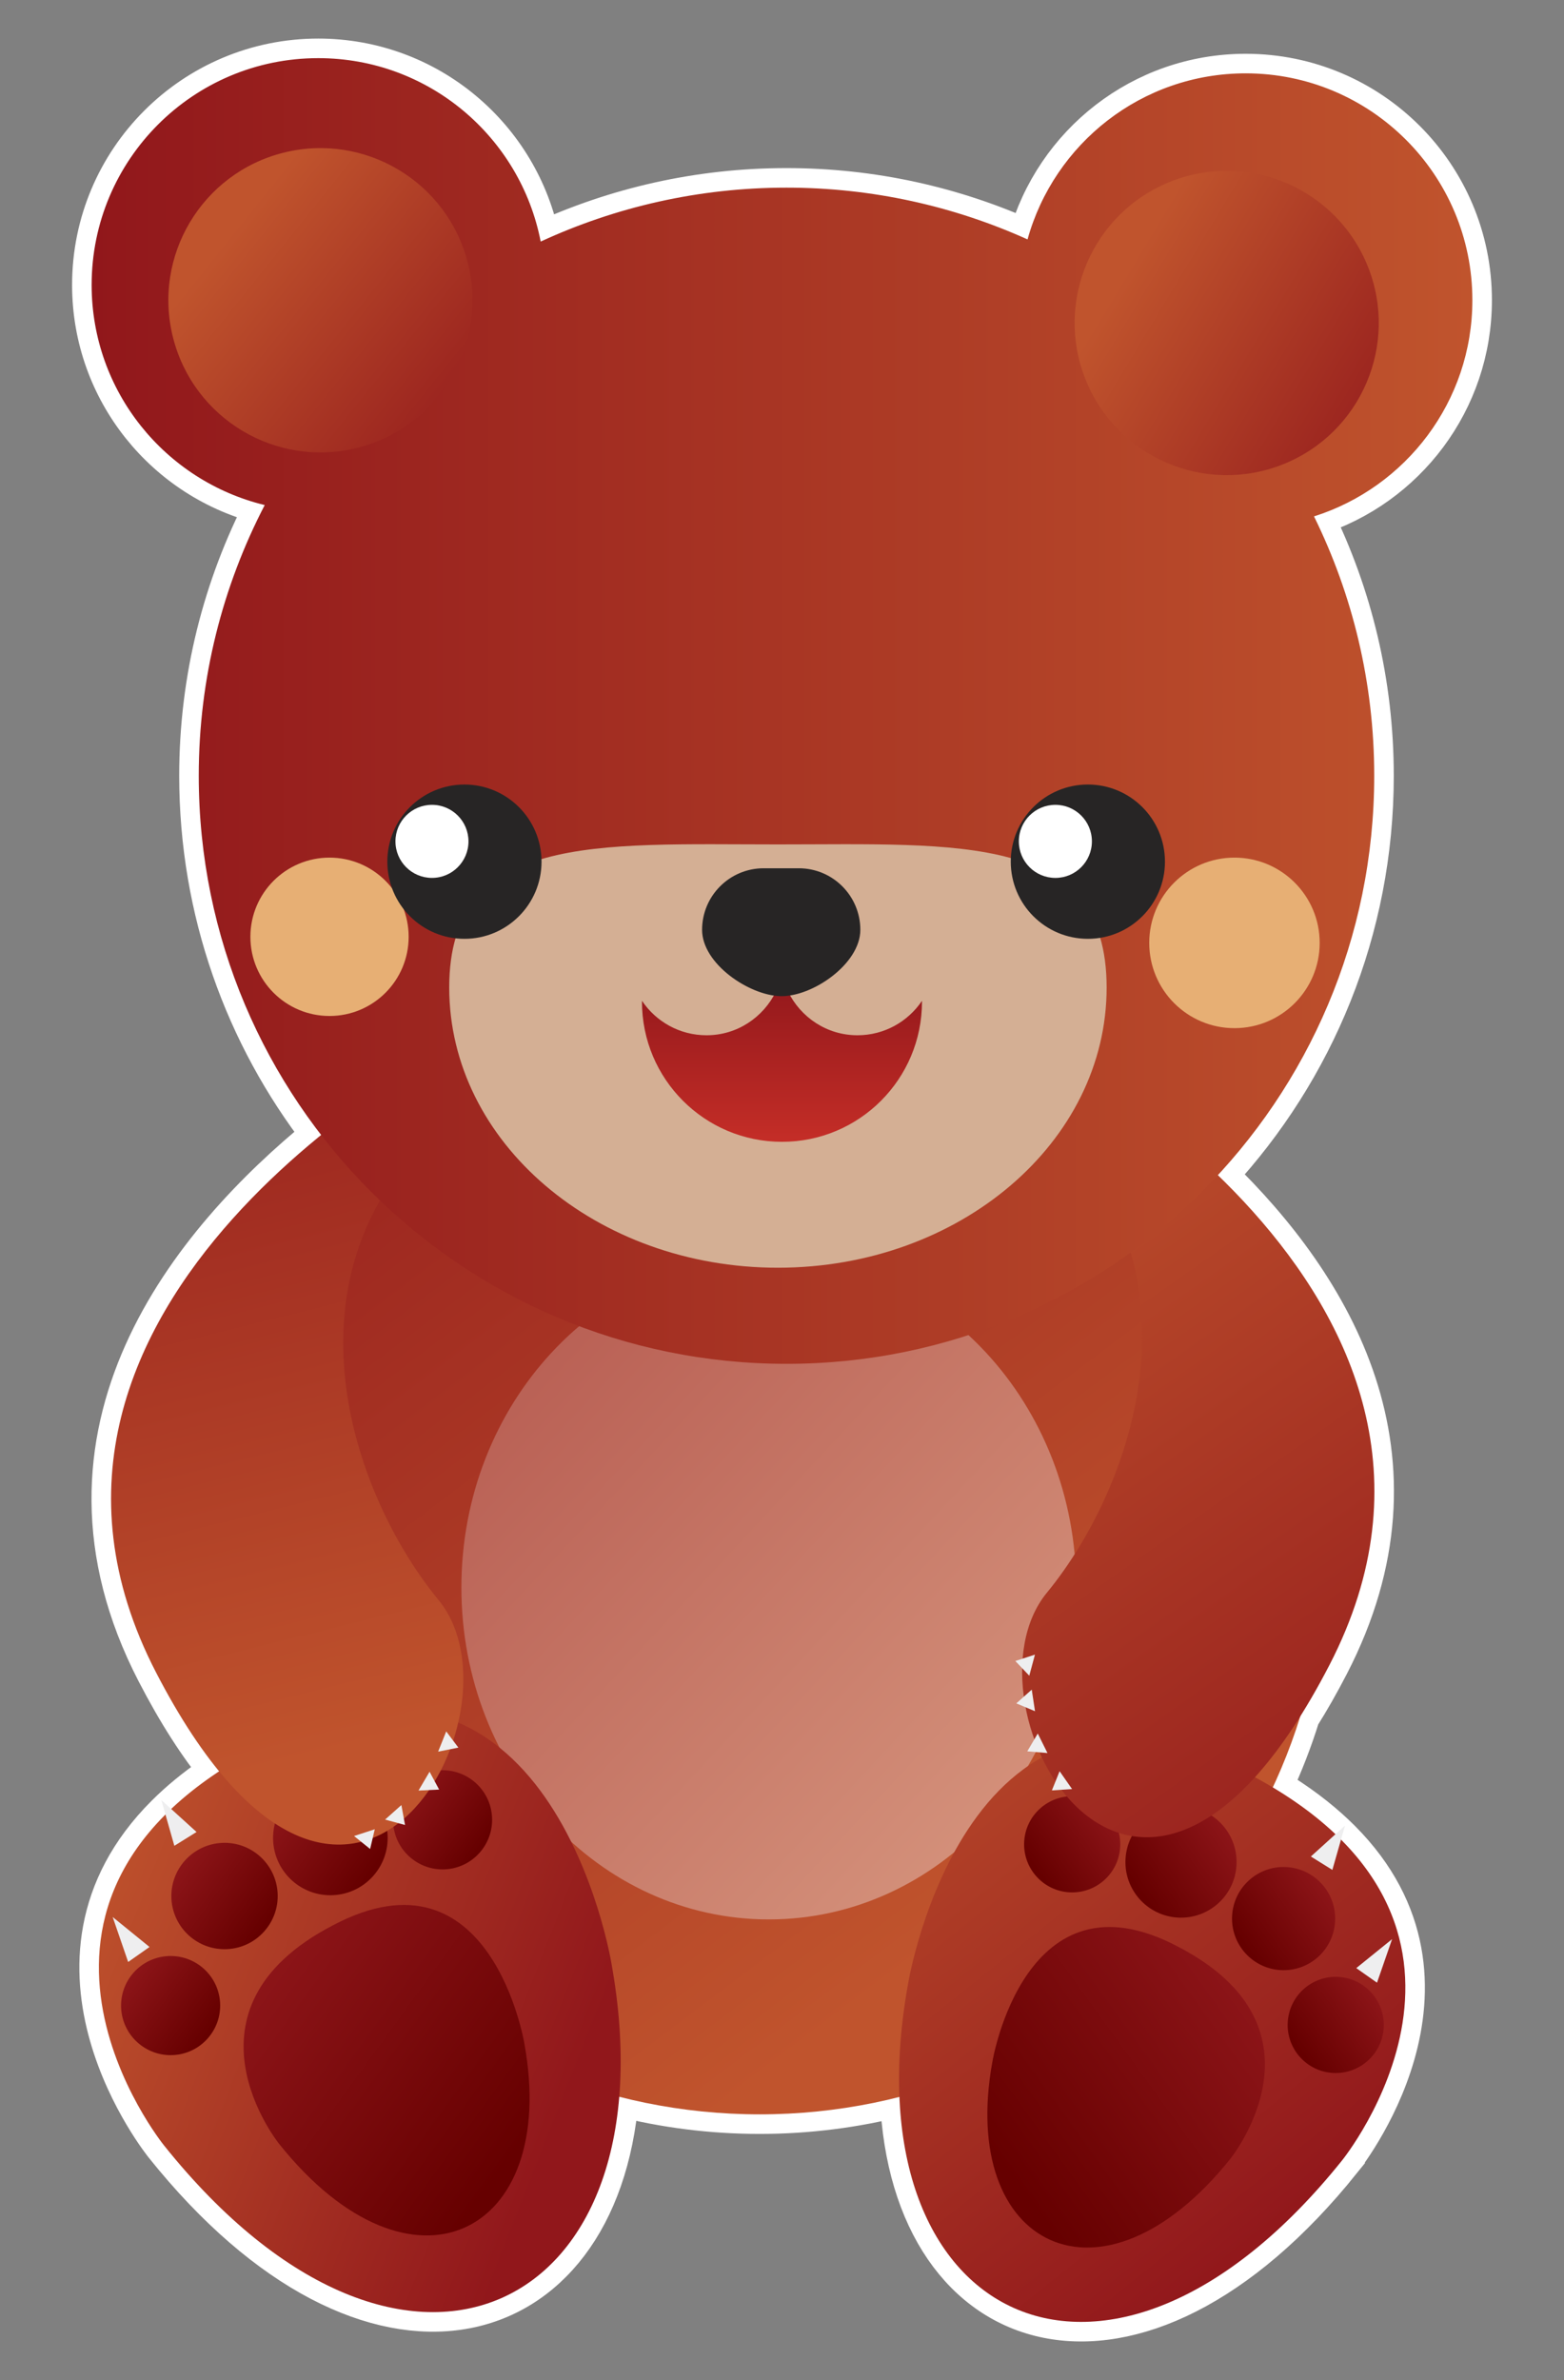 <?xml version="1.0" encoding="utf-8"?>
<!-- Generator: Adobe Illustrator 17.0.0, SVG Export Plug-In . SVG Version: 6.00 Build 0)  -->
<!DOCTYPE svg PUBLIC "-//W3C//DTD SVG 1.1 Basic//EN" "http://www.w3.org/Graphics/SVG/1.1/DTD/svg11-basic.dtd">
<svg version="1.1" baseProfile="basic" id="Слой_1"
	 xmlns="http://www.w3.org/2000/svg" xmlns:xlink="http://www.w3.org/1999/xlink" x="0px" y="0px" width="240px" height="365px"
	 viewBox="0 0 240 365" xml:space="preserve">
<rect x="0" y="0" width="240" height="365" fill="#808080" stroke="none"/>
<polygon fill="#A8A8A8" stroke="#272525" stroke-width="3" stroke-miterlimit="10" points="120.001,182.5 120.001,182.5 
	119.999,182.5 "/>
<path fill="#272525" stroke="#FFFFFF" stroke-width="6" stroke-miterlimit="10" d="M205.78,282.121l-0.851-0.828
	c-2.61-2.476-5.782-4.886-9.619-7.184c1.644-3.519,3.064-7.163,4.231-10.919c1.479-2.352,2.967-4.949,4.459-7.833
	c16.533-31.942,0.388-58.181-17.118-75.141c14.89-16.084,23.995-37.602,23.995-61.25c0-14.28-3.331-27.774-9.24-39.774
	c14.081-4.448,24.301-17.61,24.301-33.164c0-19.21-15.576-34.78-34.783-34.78c-15.976,0-29.4,10.787-33.478,25.467
	c-11.289-5.086-23.801-7.938-36.988-7.938c-13.474,0-26.24,2.974-37.721,8.269C79.862,21.021,65.77,8.916,48.836,8.916
	c-19.204,0-34.774,15.571-34.774,34.779c0,16.374,11.326,30.067,26.561,33.762C34.168,89.885,30.5,103.993,30.5,118.966
	c0,20.747,7.01,39.854,18.784,55.092c-19.854,16.149-44.466,45.471-25.339,82.426c3.267,6.312,6.513,11.302,9.683,15.17
	c-2.83,1.867-5.272,3.797-7.357,5.769l-0.88,0.854c-22.848,22.822-0.221,50.743-0.221,50.743
	c31.769,39.707,66.787,30.008,69.858-7.461c6.889,1.758,14.107,2.695,21.544,2.695c7.404,0,14.59-0.929,21.452-2.672
	c1.583,38.333,36.347,49.075,67.894,9.768C205.917,331.349,227.913,304.296,205.78,282.121z"/>
<g>
	
		<linearGradient id="SVGID_1_" gradientUnits="userSpaceOnUse" x1="596.408" y1="359.24" x2="718.037" y2="519.958" gradientTransform="matrix(1 0 0 1 -561.92 -230.32)">
		<stop  offset="0" style="stop-color:#91171B"/>
		<stop  offset="1" style="stop-color:#C0542D"/>
	</linearGradient>
	<path fill="url(#SVGID_1_)" d="M203.439,237.385c0,47.973-38.888,86.868-86.868,86.868c-47.976,0-86.868-38.895-86.868-86.868
		c0-47.98,38.891-86.871,86.868-86.871C164.551,150.514,203.439,189.405,203.439,237.385z"/>
	
		<linearGradient id="SVGID_2_" gradientUnits="userSpaceOnUse" x1="529.239" y1="333.467" x2="773.96" y2="561.375" gradientTransform="matrix(1 0 0 1 -561.92 -230.32)">
		<stop  offset="0" style="stop-color:#91171B"/>
		<stop  offset="1" style="stop-color:#E8B597"/>
	</linearGradient>
	<path fill="url(#SVGID_2_)" d="M165.143,243.453c0,28.114-21.118,50.905-47.17,50.905c-26.049,0-47.17-22.79-47.17-50.905
		c0-28.118,21.121-50.908,47.17-50.908C144.025,192.545,165.143,215.335,165.143,243.453z"/>
	<g>
		<g>
			
				<linearGradient id="SVGID_3_" gradientUnits="userSpaceOnUse" x1="364.248" y1="756.784" x2="303.801" y2="699.025" gradientTransform="matrix(0.926 -0.378 0.378 0.926 -534.887 -244.848)">
				<stop  offset="0" style="stop-color:#91171B"/>
				<stop  offset="1" style="stop-color:#C0542D"/>
			</linearGradient>
			<path fill="url(#SVGID_3_)" d="M93.814,301.027c9.69,53.502-31.677,74.197-68.645,27.992c0,0-30.5-37.629,15.06-61.226l0,0
				C84.553,244.368,93.814,301.027,93.814,301.027z"/>
			
				<linearGradient id="SVGID_4_" gradientUnits="userSpaceOnUse" x1="566.11" y1="557.734" x2="606.976" y2="590.997" gradientTransform="matrix(0.999 -0.055 0.055 0.999 -559.698 -227.276)">
				<stop  offset="0" style="stop-color:#91171B"/>
				<stop  offset="1" style="stop-color:#660000"/>
			</linearGradient>
			<path fill="url(#SVGID_4_)" d="M80.479,313.469c5.318,29.327-17.357,40.669-37.622,15.344c0,0-16.713-20.625,8.256-33.564l0,0
				C75.406,282.414,80.479,313.469,80.479,313.469z"/>
			
				<linearGradient id="SVGID_5_" gradientUnits="userSpaceOnUse" x1="591.142" y1="534.177" x2="603.84" y2="544.512" gradientTransform="matrix(0.999 -0.055 0.055 0.999 -559.698 -227.276)">
				<stop  offset="0" style="stop-color:#91171B"/>
				<stop  offset="1" style="stop-color:#660000"/>
			</linearGradient>
			<path fill="url(#SVGID_5_)" d="M75.505,278.663c0.231,4.194-2.978,7.776-7.172,8.014c-4.19,0.231-7.78-2.981-8.008-7.172
				c-0.235-4.197,2.974-7.783,7.172-8.014C71.685,271.26,75.277,274.469,75.505,278.663z"/>
			
				<linearGradient id="SVGID_6_" gradientUnits="userSpaceOnUse" x1="547.9" y1="560.311" x2="560.6" y2="570.648" gradientTransform="matrix(0.999 -0.055 0.055 0.999 -559.698 -227.276)">
				<stop  offset="0" style="stop-color:#91171B"/>
				<stop  offset="1" style="stop-color:#660000"/>
			</linearGradient>
			<path fill="url(#SVGID_6_)" d="M33.774,307.147c0.235,4.194-2.978,7.783-7.171,8.014c-4.191,0.231-7.78-2.978-8.014-7.172
				c-0.228-4.194,2.978-7.78,7.178-8.008C29.957,299.748,33.546,302.96,33.774,307.147z"/>
			
				<linearGradient id="SVGID_7_" gradientUnits="userSpaceOnUse" x1="572.628" y1="535.045" x2="587.309" y2="546.994" gradientTransform="matrix(0.999 -0.055 0.055 0.999 -559.698 -227.276)">
				<stop  offset="0" style="stop-color:#91171B"/>
				<stop  offset="1" style="stop-color:#660000"/>
			</linearGradient>
			<path fill="url(#SVGID_7_)" d="M59.473,281.373c0.268,4.848-3.44,8.992-8.289,9.263c-4.848,0.271-8.999-3.444-9.267-8.288
				c-0.268-4.848,3.447-8.999,8.292-9.263C55.061,272.813,59.205,276.525,59.473,281.373z"/>
			
				<linearGradient id="SVGID_8_" gradientUnits="userSpaceOnUse" x1="556.543" y1="543.551" x2="570.167" y2="554.641" gradientTransform="matrix(0.999 -0.055 0.055 0.999 -559.698 -227.276)">
				<stop  offset="0" style="stop-color:#91171B"/>
				<stop  offset="1" style="stop-color:#660000"/>
			</linearGradient>
			<path fill="url(#SVGID_8_)" d="M42.602,290.319c0.248,4.498-3.199,8.348-7.694,8.593c-4.505,0.251-8.348-3.189-8.599-7.691
				c-0.248-4.498,3.196-8.345,7.697-8.596C38.507,282.377,42.347,285.821,42.602,290.319z"/>
			<polygon fill="#EEEEEF" points="69.252,268.193 67.044,261.24 65.243,268.305 			"/>
			<polygon fill="#EEEEEF" points="49.231,269.673 45.735,263.272 45.322,270.553 			"/>
			<polygon fill="#EEEEEF" points="30.159,280.95 24.756,276.048 26.755,283.068 			"/>
			<polygon fill="#EEEEEF" points="22.944,298.584 17.29,293.991 19.666,300.884 			"/>
		</g>
	</g>
	<g>
		<g>
			
				<linearGradient id="SVGID_9_" gradientUnits="userSpaceOnUse" x1="792.353" y1="524.702" x2="712.452" y2="435.58" gradientTransform="matrix(0.998 0.057 -0.057 0.998 -562.955 -226.881)">
				<stop  offset="0" style="stop-color:#91171B"/>
				<stop  offset="1" style="stop-color:#C0542D"/>
			</linearGradient>
			<path fill="url(#SVGID_9_)" d="M139.374,304.087c-9.488,51.886,30.616,72.026,66.543,27.262c0,0,29.648-36.456-14.512-59.418l0,0
				C148.439,249.141,139.374,304.087,139.374,304.087z"/>
			
				<linearGradient id="SVGID_10_" gradientUnits="userSpaceOnUse" x1="-769.529" y1="484.949" x2="-729.886" y2="517.216" gradientTransform="matrix(-0.998 -0.057 -0.057 0.998 -545.636 -226.411)">
				<stop  offset="0" style="stop-color:#91171B"/>
				<stop  offset="1" style="stop-color:#660000"/>
			</linearGradient>
			<path fill="url(#SVGID_10_)" d="M152.286,316.179c-5.198,28.441,16.779,39.48,36.476,14.941c0,0,16.25-19.981-7.958-32.566l0,0
				C157.258,286.062,152.286,316.179,152.286,316.179z"/>
			
				<linearGradient id="SVGID_11_" gradientUnits="userSpaceOnUse" x1="-745.244" y1="462.093" x2="-732.923" y2="472.122" gradientTransform="matrix(-0.998 -0.057 -0.057 0.998 -545.636 -226.411)">
				<stop  offset="0" style="stop-color:#91171B"/>
				<stop  offset="1" style="stop-color:#660000"/>
			</linearGradient>
			<path fill="url(#SVGID_11_)" d="M157.165,282.42c-0.231,4.068,2.878,7.555,6.943,7.783c4.068,0.235,7.555-2.879,7.783-6.944
				c0.235-4.068-2.875-7.555-6.943-7.786C160.883,275.245,157.396,278.352,157.165,282.42z"/>
			
				<linearGradient id="SVGID_12_" gradientUnits="userSpaceOnUse" x1="-787.192" y1="487.447" x2="-774.873" y2="497.474" gradientTransform="matrix(-0.998 -0.057 -0.057 0.998 -545.636 -226.411)">
				<stop  offset="0" style="stop-color:#91171B"/>
				<stop  offset="1" style="stop-color:#660000"/>
			</linearGradient>
			<path fill="url(#SVGID_12_)" d="M197.607,310.121c-0.235,4.065,2.878,7.551,6.943,7.78c4.065,0.231,7.552-2.875,7.783-6.94
				c0.231-4.068-2.875-7.555-6.943-7.786C201.32,302.943,197.84,306.05,197.607,310.121z"/>
			
				<linearGradient id="SVGID_13_" gradientUnits="userSpaceOnUse" x1="-763.206" y1="462.934" x2="-748.959" y2="474.531" gradientTransform="matrix(-0.998 -0.057 -0.057 0.998 -545.636 -226.411)">
				<stop  offset="0" style="stop-color:#91171B"/>
				<stop  offset="1" style="stop-color:#660000"/>
			</linearGradient>
			<path fill="url(#SVGID_13_)" d="M172.715,285.074c-0.271,4.709,3.325,8.731,8.028,9.003c4.703,0.261,8.735-3.328,8.999-8.034
				c0.271-4.703-3.325-8.731-8.027-8.996C177.01,276.779,172.979,280.371,172.715,285.074z"/>
			
				<linearGradient id="SVGID_14_" gradientUnits="userSpaceOnUse" x1="-778.809" y1="471.189" x2="-765.592" y2="481.947" gradientTransform="matrix(-0.998 -0.057 -0.057 0.998 -545.636 -226.411)">
				<stop  offset="0" style="stop-color:#91171B"/>
				<stop  offset="1" style="stop-color:#660000"/>
			</linearGradient>
			<path fill="url(#SVGID_14_)" d="M189.07,293.776c-0.251,4.366,3.087,8.107,7.452,8.355c4.366,0.244,8.104-3.084,8.348-7.453
				c0.251-4.362-3.087-8.097-7.452-8.348C193.059,286.079,189.32,289.413,189.07,293.776z"/>
			<polygon fill="#EEEEEF" points="163.253,272.271 165.398,265.532 167.135,272.387 			"/>
			<polygon fill="#EEEEEF" points="182.671,273.738 186.068,267.532 186.462,274.598 			"/>
			<polygon fill="#EEEEEF" points="201.156,284.711 206.396,279.965 204.454,286.766 			"/>
			<polygon fill="#EEEEEF" points="208.122,301.826 213.622,297.381 211.305,304.064 			"/>
		</g>
	</g>
	<g>
		
			<linearGradient id="SVGID_15_" gradientUnits="userSpaceOnUse" x1="720.323" y1="93.146" x2="800.942" y2="199.674" gradientTransform="matrix(0.919 0.394 -0.394 0.919 -597.067 -232.558)">
			<stop  offset="0" style="stop-color:#91171B"/>
			<stop  offset="1" style="stop-color:#C0542D"/>
		</linearGradient>
		<path fill="url(#SVGID_15_)" d="M69.658,160.29c0,0-75.344,38.944-45.713,96.194c29.635,57.25,57.508,6.107,43.36-11.094
			c-14.148-17.205-26.049-53.486,4.412-76.051"/>
		<g>
			<polygon fill="#EEEEEF" points="68.475,265.523 70.339,268.011 67.233,268.629 			"/>
			<polygon fill="#EEEEEF" points="65.918,271.709 67.388,274.446 64.222,274.594 			"/>
			<polygon fill="#EEEEEF" points="61.595,276.819 62.153,279.876 59.096,279.046 			"/>
			<polygon fill="#EEEEEF" points="57.51,280.533 56.796,283.557 54.327,281.568 			"/>
		</g>
	</g>
	<g>
		
			<linearGradient id="SVGID_16_" gradientUnits="userSpaceOnUse" x1="785.636" y1="525.606" x2="700.358" y2="404.17" gradientTransform="matrix(1 0 0 1 -561.92 -230.32)">
			<stop  offset="0" style="stop-color:#91171B"/>
			<stop  offset="1" style="stop-color:#C0542D"/>
		</linearGradient>
		<path fill="url(#SVGID_16_)" d="M158.285,159.16c0,0,75.35,38.944,45.716,96.197c-29.634,57.256-57.508,6.107-43.36-11.094
			c14.145-17.208,26.049-53.492-4.415-76.055"/>
		<g>
			<polygon fill="#EEEEEF" points="164.514,274.37 161.415,274.571 162.598,271.63 			"/>
			<polygon fill="#EEEEEF" points="160.738,268.844 157.641,268.58 159.247,265.85 			"/>
			<polygon fill="#EEEEEF" points="158.824,262.429 155.958,261.226 158.324,259.121 			"/>
			<polygon fill="#EEEEEF" points="157.945,256.983 155.807,254.729 158.816,253.751 			"/>
		</g>
	</g>
	<g>
		<g>
			
				<linearGradient id="SVGID_17_" gradientUnits="userSpaceOnUse" x1="575.982" y1="339.356" x2="787.859" y2="339.356" gradientTransform="matrix(1 0 0 1 -561.92 -230.32)">
				<stop  offset="0" style="stop-color:#91171B"/>
				<stop  offset="1" style="stop-color:#C0542D"/>
			</linearGradient>
			<path fill="url(#SVGID_17_)" d="M225.939,46.028c0-19.21-15.576-34.78-34.783-34.78c-15.976,0-29.4,10.787-33.478,25.467
				c-11.289-5.086-23.801-7.938-36.988-7.938c-13.474,0-26.24,2.974-37.721,8.269C79.862,21.021,65.77,8.916,48.836,8.916
				c-19.204,0-34.774,15.571-34.774,34.779c0,16.374,11.326,30.067,26.561,33.762C34.168,89.885,30.5,103.993,30.5,118.966
				c0,49.811,40.379,90.189,90.189,90.189c49.811,0,90.189-40.378,90.189-90.189c0-14.28-3.331-27.774-9.24-39.774
				C215.719,74.744,225.939,61.582,225.939,46.028z"/>
			
				<linearGradient id="SVGID_18_" gradientUnits="userSpaceOnUse" x1="-543.1" y1="-721.528" x2="-510.435" y2="-678.366" gradientTransform="matrix(-0.97 0.245 -0.245 -0.97 -625.542 -497.747)">
				<stop  offset="0" style="stop-color:#91171B"/>
				<stop  offset="1" style="stop-color:#C0542D"/>
			</linearGradient>
			<path fill="url(#SVGID_18_)" d="M26.55,51.759c-3.153-12.489,4.419-25.177,16.911-28.331s25.18,4.417,28.333,16.908
				c3.153,12.492-4.415,25.179-16.911,28.334C42.394,71.824,29.706,64.253,26.55,51.759z"/>
			
				<linearGradient id="SVGID_19_" gradientUnits="userSpaceOnUse" x1="-520.791" y1="-825.609" x2="-488.124" y2="-782.444" gradientTransform="matrix(-0.929 0.371 -0.371 -0.929 -570.28 -505.222)">
				<stop  offset="0" style="stop-color:#91171B"/>
				<stop  offset="1" style="stop-color:#C0542D"/>
			</linearGradient>
			<path fill="url(#SVGID_19_)" d="M166.574,58.185c-4.779-11.967,1.048-25.543,13.014-30.32
				c11.964-4.777,25.543,1.053,30.319,13.018c4.779,11.964-1.051,25.542-13.014,30.317C184.923,75.978,171.35,70.15,166.574,58.185z
				"/>
		</g>
		<path fill="#E7AF74" d="M62.708,143.667c0,6.705-5.436,12.142-12.142,12.142c-6.709,0-12.142-5.437-12.142-12.142
			c0-6.707,5.433-12.144,12.142-12.144C57.272,131.523,62.708,136.959,62.708,143.667z"/>
		<path fill="#E7AF74" d="M202.508,144.599c0,7.224-5.856,13.077-13.08,13.077c-7.221,0-13.074-5.853-13.074-13.077
			c0-7.221,5.853-13.076,13.074-13.076C196.65,131.523,202.508,137.377,202.508,144.599z"/>
		<g>
			<path fill="#D4AF94" d="M169.816,151.446c0,23.735-22.585,42.97-50.442,42.97s-50.439-19.234-50.439-42.97
				c0-23.729,22.582-21.948,50.439-21.948S169.816,127.717,169.816,151.446z"/>
			<g>
				<path fill="#272525" d="M178.766,132.146c0,6.533-5.298,11.831-11.831,11.831c-6.537,0-11.831-5.298-11.831-11.831
					c0-6.535,5.294-11.833,11.831-11.833C173.467,120.313,178.766,125.61,178.766,132.146z"/>
				<path fill="#FFFFFF" d="M167.555,129.031c0,3.095-2.512,5.605-5.602,5.605c-3.1,0-5.608-2.51-5.608-5.605
					s2.508-5.603,5.608-5.603C165.044,123.428,167.555,125.936,167.555,129.031z"/>
			</g>
			<g>
				<circle fill="#272525" cx="71.268" cy="132.146" r="11.831"/>
				<circle fill="#FFFFFF" cx="66.286" cy="129.031" r="5.603"/>
			</g>
			
				<linearGradient id="SVGID_20_" gradientUnits="userSpaceOnUse" x1="681.918" y1="379.901" x2="681.918" y2="409.271" gradientTransform="matrix(1 0 0 1 -561.92 -230.32)">
				<stop  offset="0" style="stop-color:#91171B"/>
				<stop  offset="1" style="stop-color:#CC3129"/>
			</linearGradient>
			<path fill="url(#SVGID_20_)" d="M131.579,158.766c-4.7,0-8.712-2.746-10.648-6.696h-1.864c-1.936,3.949-5.949,6.696-10.648,6.696
				c-4.125,0-7.757-2.092-9.898-5.275c0,0.043-0.007,0.089-0.007,0.135c0,11.865,9.617,21.482,21.482,21.482
				c11.868,0,21.485-9.617,21.485-21.482c0-0.046-0.007-0.086-0.007-0.132C139.331,156.674,135.699,158.766,131.579,158.766z"/>
			<path fill="#272525" d="M132.021,142.599c0,5.218-7.353,10.295-12.261,10.169c-4.785-0.112-12.023-4.951-12.023-10.169l0,0
				c0-5.215,4.23-9.443,9.445-9.443h5.394C127.791,133.155,132.021,137.384,132.021,142.599L132.021,142.599z"/>
		</g>
	</g>
</g>
</svg>

